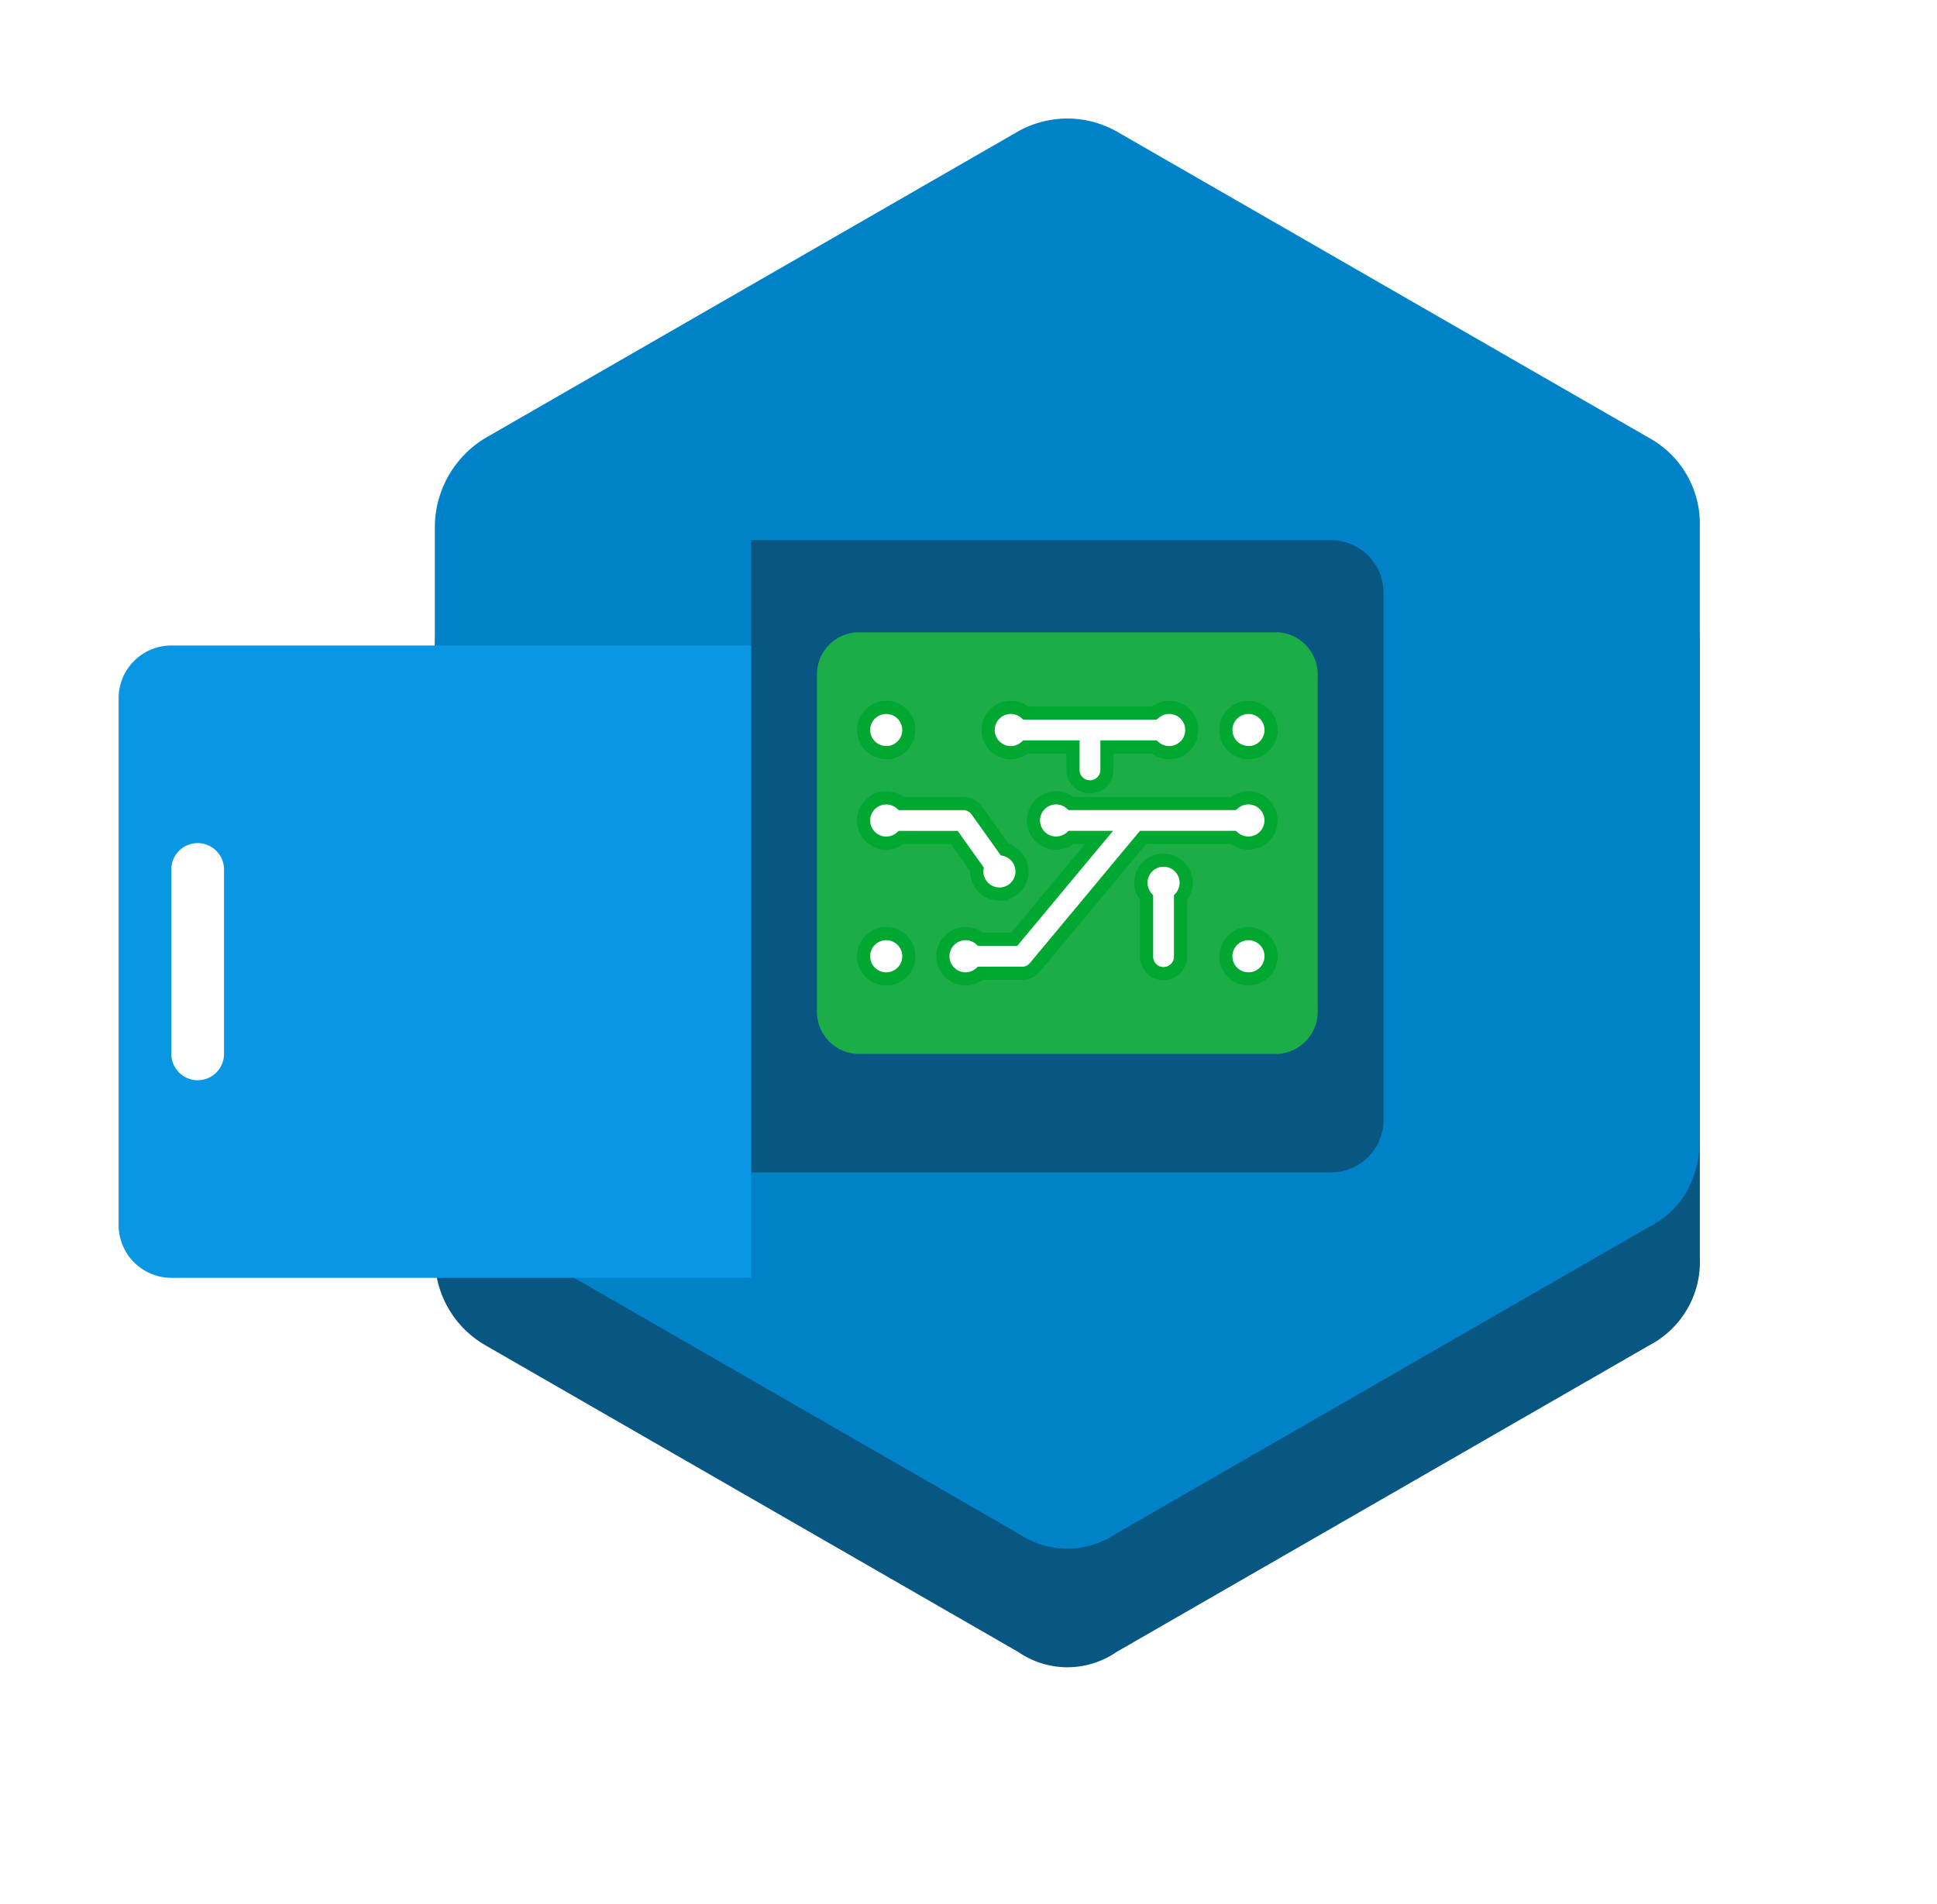 <svg xmlns="http://www.w3.org/2000/svg" xmlns:xlink="http://www.w3.org/1999/xlink" viewBox="0 0 147.002 144.561"><defs><style>.a{fill:#085783;}.b{fill:#0082c9;}.c{fill:#0997e3;}.d{fill:#1cad49;}.e{fill:#fff;stroke:#00a831;}.f{filter:url(#c);}.g{filter:url(#a);}</style><filter id="a" x="15.002" y="0" width="132" height="144.561" filterUnits="userSpaceOnUse"><feOffset dy="9" input="SourceAlpha"/><feGaussianBlur stdDeviation="6" result="b"/><feFlood flood-opacity="0.141"/><feComposite operator="in" in2="b"/><feComposite in="SourceGraphic"/></filter><filter id="c" x="0" y="40" width="66" height="66.002" filterUnits="userSpaceOnUse"><feOffset dy="8" input="SourceAlpha"/><feGaussianBlur stdDeviation="3" result="d"/><feFlood flood-opacity="0.18"/><feComposite operator="in" in2="d"/><feComposite in="SourceGraphic"/></filter></defs><g transform="translate(-699.998 -515)"><g transform="translate(38)"><g class="g" transform="matrix(1, 0, 0, 1, 662, 515)"><path class="a" d="M57.485,1.02,97.932,24.3a7.42,7.42,0,0,1,3.841,6.654V77.532a7.152,7.152,0,0,1-3.841,6.654L57.485,107.471a6.562,6.562,0,0,1-7.424,0L9.614,84.186a7.643,7.643,0,0,1-3.841-6.654V30.959A7.955,7.955,0,0,1,9.614,24.3L50.061,1.02a7.656,7.656,0,0,1,7.424,0Z" transform="translate(27.23 8.94)"/></g><path class="b" d="M13544,13913.562a6.682,6.682,0,0,1-3.711-1.15l-40.446-23.284a7.407,7.407,0,0,1-2.786-2.752,7.765,7.765,0,0,1-1.056-3.9V13835.9a7.93,7.93,0,0,1,3.841-6.655l40.447-23.284a7.643,7.643,0,0,1,7.424,0l40.445,23.284a7.443,7.443,0,0,1,3.844,6.655v46.572a8.032,8.032,0,0,1-.961,3.9,6.634,6.634,0,0,1-2.884,2.753l-40.444,23.284A6.7,6.7,0,0,1,13544,13913.562Zm-24-76.562v48h44a4,4,0,0,0,4-4v-40a4.006,4.006,0,0,0-4-4Z" transform="translate(-12801.001 -13281)"/></g><g class="f" transform="matrix(1, 0, 0, 1, 700, 515)"><path class="c" d="M13512,13917h-44a4.006,4.006,0,0,1-4-4v-40a4.006,4.006,0,0,1,4-4h44v48Zm-42-33a2,2,0,0,0-2,2v14a2,2,0,0,0,4,0v-14A2,2,0,0,0,13470,13884Z" transform="translate(-13455 -13828)"/></g><g transform="translate(1360 -202) rotate(90)"><path class="d" d="M2.956,0A3.223,3.223,0,0,0,0,3.394V28.606A3.223,3.223,0,0,0,2.956,32H35.044A3.223,3.223,0,0,0,38,28.606V3.394A3.223,3.223,0,0,0,35.044,0Z" transform="translate(797 560) rotate(90)"/><path class="e" d="M1.718,0A1.718,1.718,0,1,0,3.436,1.718,1.717,1.717,0,0,0,1.718,0ZM23.2,0a1.718,1.718,0,0,0-1.141.43H18.9c-.045,0-.089,0-.134,0a1.286,1.286,0,0,0-.859.47L9.719,10.739H2.859a1.718,1.718,0,1,0,0,2.577H15.182a1.718,1.718,0,1,0,0-2.577H13.062L19.5,3.007h2.55A1.719,1.719,0,1,0,23.2,0ZM29.21,0a1.718,1.718,0,1,0,1.718,1.718A1.717,1.717,0,0,0,29.21,0ZM8.148.4a1.211,1.211,0,0,0-.134.013,1.287,1.287,0,0,0-1.141,1.3V6.162a1.718,1.718,0,1,0,2.577,0V1.718A1.29,1.29,0,0,0,8.148.4Zm12.47,6.04a1.715,1.715,0,0,0-.4,3.383l2.107,2.953a1.289,1.289,0,0,0,1.047.537h4.7a1.718,1.718,0,1,0,0-2.577H24.042L22.324,8.323c.005-.054.013-.106.013-.161a1.717,1.717,0,0,0-1.718-1.718Zm-6.886,8.135a1.211,1.211,0,0,0-.134.013,1.287,1.287,0,0,0-1.141,1.3v1.718H8.873a1.718,1.718,0,1,0,0,2.577h9.746a1.718,1.718,0,1,0,0-2.577H15.035V15.894a1.29,1.29,0,0,0-1.3-1.316Zm-12.014,2.6A1.718,1.718,0,1,0,3.436,18.9,1.717,1.717,0,0,0,1.718,17.182Zm27.492,0A1.718,1.718,0,1,0,30.928,18.9,1.717,1.717,0,0,0,29.21,17.182Z" transform="translate(791.309 563.536) rotate(90)"/></g></g></svg>